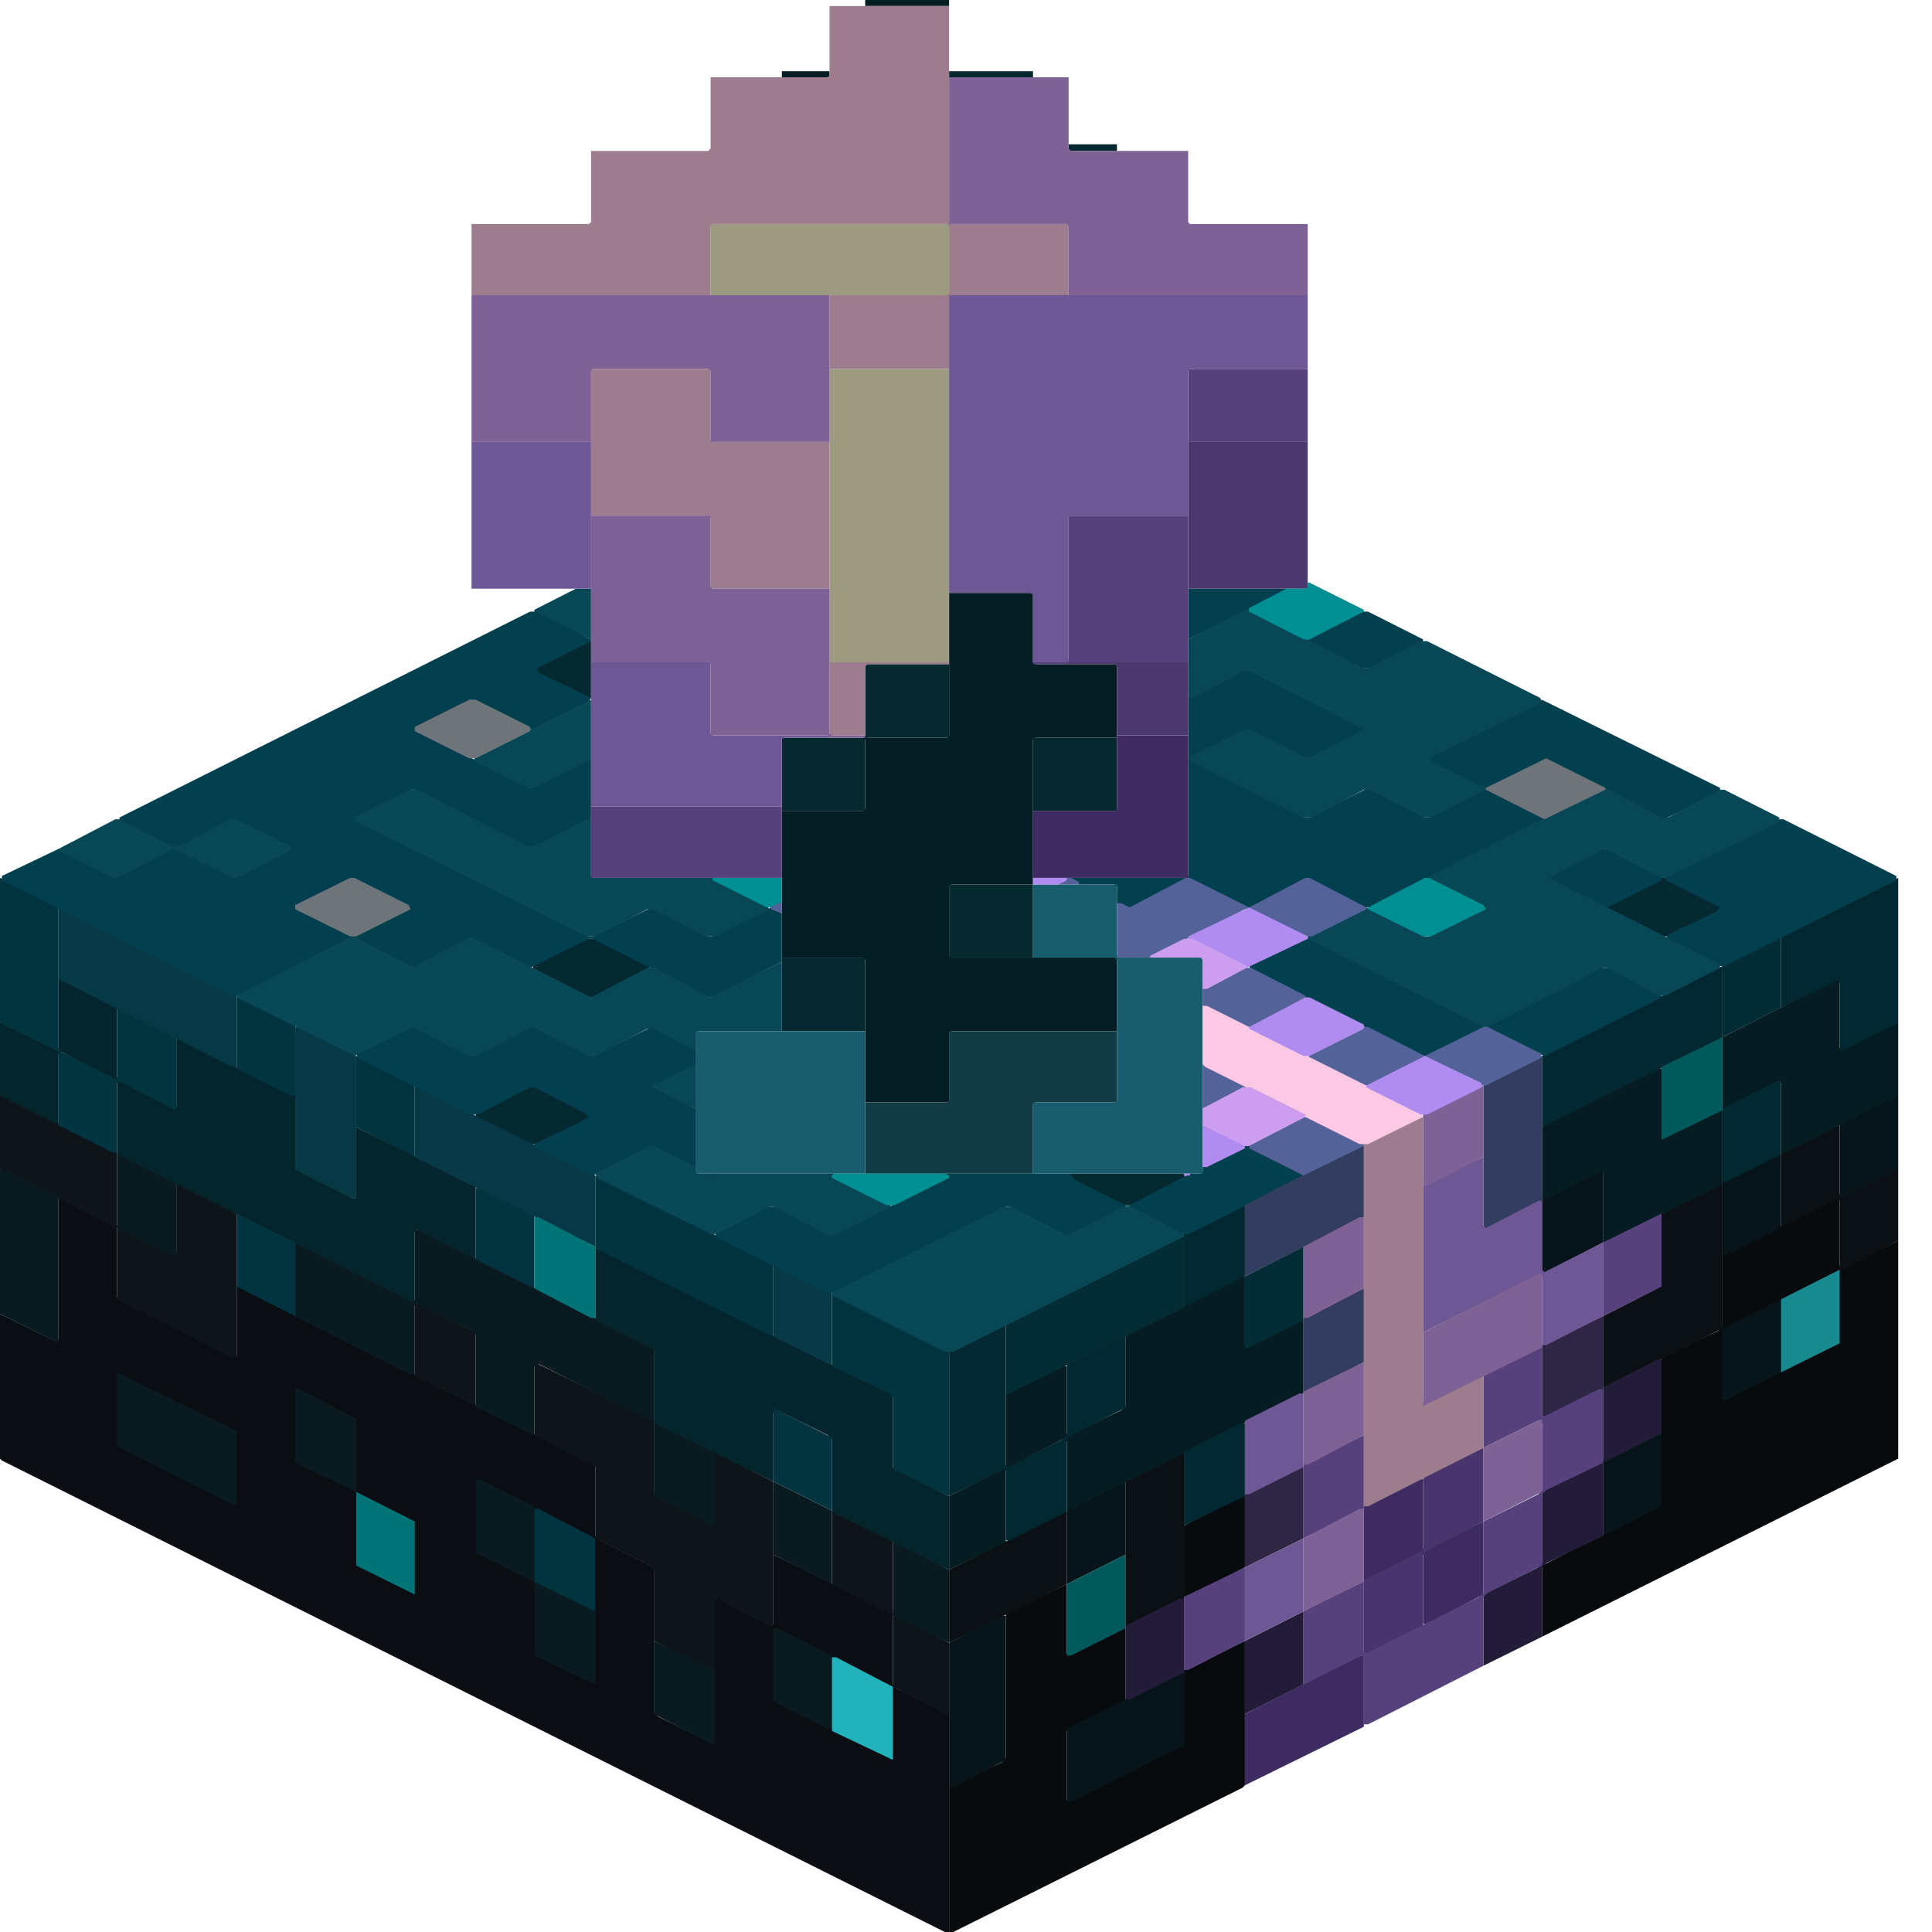 <svg height="32" width="32" viewBox="0 0 32 32"><defs /><path d="M 20.62,27.18 L 19.61,27.66 L 19.61,28.88 L 19.57,28.91 L 17.70,29.85 L 17.67,29.81 L 17.67,28.67 L 18.64,28.18 L 18.64,26.97 L 18.57,26.97 L 17.70,27.42 L 17.67,27.38 L 17.67,26.24 L 16.66,26.72 L 16.66,29.12 L 16.59,29.19 L 15.72,29.61 L 15.72,32.00 L 15.79,32.00 L 20.58,29.61 L 20.62,29.57 Z" fill="#080b0e" stroke="none" /><path d="M 20.62,24.78 L 20.55,24.78 L 19.61,25.27 L 19.61,26.45 L 19.68,26.45 L 20.62,25.96 Z" fill="#080b0e" stroke="none" /><path d="M 31.44,20.55 L 30.51,21.00 L 30.47,20.96 L 30.47,19.85 L 30.40,19.85 L 28.53,20.79 L 28.53,21.97 L 28.46,22.04 L 27.52,22.49 L 27.52,24.92 L 25.54,25.93 L 25.54,27.11 L 31.44,24.16 Z" fill="#080b0e" stroke="none" /><path d="M 0.97,19.85 L 0.97,22.18 L 0.90,22.21 L 0.00,21.76 L 0.00,24.16 L 0.03,24.19 L 15.65,32.00 L 15.72,32.00 L 15.72,28.39 L 14.85,27.97 L 14.79,27.90 L 14.79,26.72 L 12.81,25.75 L 12.81,26.90 L 12.77,26.93 L 11.90,26.48 L 11.84,26.48 L 11.84,28.84 L 11.80,28.88 L 10.90,28.43 L 10.83,28.36 L 10.83,25.96 L 9.93,25.51 L 9.86,25.44 L 9.86,24.26 L 3.96,21.31 L 3.92,21.31 L 3.92,22.46 L 3.89,22.49 L 2.01,21.55 L 1.94,21.48 L 1.94,20.30 L 1.04,19.85 Z" fill="#0a0e12" stroke="none" /><path d="M 17.67,25.02 L 15.72,26.00 L 15.72,27.21 L 17.67,26.24 Z" fill="#0a1014" stroke="none" /><path d="M 19.61,24.05 L 18.64,24.54 L 18.64,26.93 L 18.71,26.93 L 19.61,26.48 Z" fill="#0a1014" stroke="none" /><path d="M 28.53,19.61 L 28.46,19.61 L 27.52,20.10 L 27.52,21.28 L 27.45,21.34 L 26.55,21.80 L 26.55,22.98 L 26.62,22.98 L 28.53,22.00 Z" fill="#0a1014" stroke="none" /><path d="M 30.40,18.64 L 29.50,19.09 L 29.50,20.30 L 29.57,20.30 L 30.44,19.85 L 30.47,19.89 L 30.47,21.03 L 30.51,21.03 L 31.44,20.55 L 31.44,19.37 L 31.38,19.37 L 30.51,19.82 L 30.47,19.78 L 30.47,18.64 Z" fill="#0a1014" stroke="none" /><path d="M 19.61,27.70 L 19.54,27.70 L 17.67,28.63 L 17.67,29.85 L 17.74,29.85 L 19.61,28.91 Z" fill="#07141a" stroke="none" /><path d="M 16.66,26.76 L 16.59,26.76 L 15.72,27.21 L 15.72,29.61 L 15.79,29.61 L 16.66,29.15 Z" fill="#07141a" stroke="none" /><path d="M 18.64,24.54 L 17.67,25.02 L 17.67,26.24 L 18.64,25.75 Z" fill="#07141a" stroke="none" /><path d="M 27.52,23.74 L 27.45,23.74 L 26.55,24.19 L 26.55,25.41 L 26.62,25.41 L 27.52,24.95 Z" fill="#07141a" stroke="none" /><path d="M 29.50,21.52 L 28.53,22.00 L 28.53,23.22 L 29.50,22.73 Z" fill="#07141a" stroke="none" /><path d="M 26.55,19.37 L 25.54,19.85 L 25.54,21.07 L 25.61,21.07 L 26.55,20.58 Z" fill="#07141a" stroke="none" /><path d="M 29.50,19.12 L 29.43,19.12 L 28.53,19.57 L 28.53,20.79 L 28.60,20.79 L 29.50,20.34 Z" fill="#07141a" stroke="none" /><path d="M 31.44,18.15 L 31.38,18.15 L 30.47,18.60 L 30.47,19.82 L 30.54,19.82 L 31.44,19.37 Z" fill="#07141a" stroke="none" /><path d="M 13.78,25.02 L 13.78,26.24 L 14.79,26.76 L 14.79,27.94 L 15.65,28.39 L 15.72,28.39 L 15.72,27.21 L 14.79,26.72 L 14.79,25.51 Z" fill="#0e151a" stroke="none" /><path d="M 8.85,22.56 L 8.85,23.77 L 9.86,24.30 L 9.86,25.48 L 10.76,25.93 L 10.83,26.00 L 10.83,27.18 L 11.77,27.66 L 11.84,27.66 L 11.84,26.52 L 11.87,26.48 L 12.74,26.93 L 12.81,26.93 L 12.81,24.54 L 11.84,24.05 L 11.84,25.20 L 11.77,25.23 L 10.83,24.75 L 10.83,23.53 Z" fill="#0e151a" stroke="none" /><path d="M 6.87,21.59 L 6.87,22.80 L 7.88,23.29 L 7.88,22.07 L 6.94,21.59 Z" fill="#0e151a" stroke="none" /><path d="M 0.00,18.15 L 0.00,19.37 L 1.94,20.34 L 1.94,21.52 L 3.85,22.49 L 3.92,22.49 L 3.92,20.10 L 2.98,19.61 L 2.92,19.61 L 2.92,20.75 L 2.88,20.79 L 1.94,20.30 L 1.94,19.09 L 0.07,18.15 Z" fill="#0e151a" stroke="none" /><path d="M 10.83,27.18 L 10.83,28.39 L 11.77,28.88 L 11.84,28.88 L 11.84,27.66 Z" fill="#091a21" stroke="none" /><path d="M 12.81,26.97 L 12.81,28.18 L 13.71,28.63 L 13.78,28.63 L 13.78,27.42 L 12.88,26.97 Z" fill="#091a21" stroke="none" /><path d="M 14.79,25.54 L 14.79,26.76 L 15.72,27.21 L 15.72,26.00 L 14.85,25.54 Z" fill="#091a21" stroke="none" /><path d="M 12.81,24.54 L 12.81,25.75 L 13.78,26.24 L 13.78,25.02 Z" fill="#091a21" stroke="none" /><path d="M 7.88,24.50 L 7.88,25.72 L 8.85,26.20 L 8.85,27.42 L 9.86,27.90 L 9.86,26.69 L 8.85,26.17 L 8.85,24.95 L 7.95,24.50 Z" fill="#091a21" stroke="none" /><path d="M 4.89,23.01 L 4.89,24.23 L 5.90,24.71 L 5.90,23.50 L 4.96,23.01 Z" fill="#091a21" stroke="none" /><path d="M 1.94,22.73 L 1.94,23.95 L 3.85,24.92 L 3.92,24.92 L 3.92,23.70 Z" fill="#091a21" stroke="none" /><path d="M 4.89,20.58 L 4.89,21.80 L 4.93,21.83 L 6.80,22.77 L 6.87,22.77 L 6.87,21.62 L 6.91,21.59 L 7.81,22.04 L 7.88,22.11 L 7.88,23.29 L 7.91,23.32 L 8.85,23.77 L 8.85,22.63 L 8.92,22.59 L 10.79,23.53 L 10.83,23.57 L 10.83,24.78 L 11.84,25.27 L 11.84,24.05 L 10.83,23.53 L 10.83,22.32 L 6.94,20.37 L 6.87,20.37 L 6.87,21.52 L 6.84,21.55 Z" fill="#091a21" stroke="none" /><path d="M 0.00,19.37 L 0.00,21.76 L 0.97,22.25 L 0.97,19.82 L 0.07,19.37 Z" fill="#091a21" stroke="none" /><path d="M 1.94,19.12 L 1.94,20.34 L 2.85,20.79 L 2.92,20.79 L 2.92,19.57 L 2.01,19.12 Z" fill="#091a21" stroke="none" /><path d="M 21.59,21.87 L 21.52,21.87 L 20.65,22.32 L 20.62,22.28 L 20.62,21.14 L 20.58,21.14 L 18.64,22.11 L 18.64,23.29 L 18.57,23.36 L 17.70,23.77 L 17.67,23.74 L 17.67,22.63 L 17.60,22.63 L 16.69,23.08 L 16.66,23.11 L 16.66,24.30 L 15.72,24.78 L 15.72,26.00 L 16.66,25.54 L 16.66,24.33 L 17.60,23.84 L 17.67,23.88 L 17.67,25.02 L 17.70,25.02 L 21.59,23.08 Z" fill="#041c22" stroke="none" /><path d="M 31.44,16.94 L 31.38,16.94 L 30.51,17.39 L 30.47,17.35 L 30.47,16.21 L 30.44,16.21 L 28.53,17.18 L 28.53,18.36 L 28.49,18.39 L 27.56,18.85 L 27.52,18.81 L 27.52,17.70 L 27.45,17.70 L 25.58,18.64 L 25.54,18.67 L 25.54,19.85 L 25.61,19.85 L 26.52,19.40 L 26.55,19.44 L 26.55,20.58 L 26.59,20.58 L 28.53,19.61 L 28.53,18.39 L 28.56,18.36 L 29.47,17.91 L 29.50,17.94 L 29.50,19.09 L 29.57,19.09 L 31.44,18.15 Z" fill="#041c22" stroke="none" /><path d="M 17.11,9.82 L 15.72,9.82 L 15.72,12.18 L 15.69,12.22 L 14.33,12.22 L 14.33,13.40 L 14.30,13.43 L 12.95,13.43 L 12.95,15.86 L 14.30,15.86 L 14.33,15.90 L 14.33,18.26 L 15.72,18.26 L 15.72,17.11 L 15.76,17.08 L 18.50,17.08 L 18.50,15.86 L 15.76,15.86 L 15.72,15.83 L 15.72,14.68 L 15.76,14.65 L 17.11,14.65 L 17.11,12.25 L 17.15,12.22 L 18.50,12.22 L 18.50,11.00 L 17.15,11.00 L 17.11,10.97 Z" fill="#051e24" stroke="none" /><path d="M 12.95,1.18 L 12.95,1.28 L 13.74,1.28 L 13.74,1.18 Z" fill="#051e24" stroke="none" /><path d="M 14.33,0.00 L 14.33,0.10 L 15.72,0.10 L 15.72,0.00 Z" fill="#051e24" stroke="none" /><path d="M 9.86,20.65 L 9.86,21.87 L 10.83,22.35 L 10.83,23.57 L 12.81,24.54 L 12.81,23.39 L 12.88,23.36 L 13.71,23.77 L 13.78,23.84 L 13.78,25.02 L 13.81,25.06 L 15.72,26.00 L 15.72,24.78 L 14.79,24.30 L 14.79,23.11 L 14.75,23.08 Z" fill="#05252c" stroke="none" /><path d="M 0.00,16.94 L 0.00,18.15 L 0.90,18.60 L 0.97,18.60 L 0.97,17.46 L 1.01,17.42 L 1.94,17.91 L 1.94,19.12 L 6.80,21.55 L 6.87,21.55 L 6.87,20.41 L 6.91,20.37 L 7.88,20.86 L 7.88,19.64 L 5.90,18.67 L 5.90,19.82 L 5.87,19.85 L 4.96,19.40 L 4.89,19.33 L 4.89,18.15 L 2.92,17.18 L 2.92,18.33 L 2.88,18.36 L 1.94,17.87 L 1.94,16.69 L 1.01,16.21 L 0.97,16.21 L 0.97,17.35 L 0.94,17.39 L 0.07,16.94 Z" fill="#05252c" stroke="none" /><path d="M 12.95,15.86 L 12.95,17.08 L 14.33,17.08 L 14.33,15.86 Z" fill="#06282f" stroke="none" /><path d="M 15.72,14.65 L 15.72,15.86 L 17.11,15.86 L 17.11,14.65 Z" fill="#06282f" stroke="none" /><path d="M 17.11,12.22 L 17.11,13.43 L 18.50,13.43 L 18.50,12.22 Z" fill="#06282f" stroke="none" /><path d="M 15.72,11.00 L 14.33,11.00 L 14.33,12.18 L 14.30,12.22 L 12.95,12.22 L 12.95,13.43 L 14.33,13.43 L 14.33,12.25 L 14.37,12.22 L 15.72,12.22 Z" fill="#06282f" stroke="none" /><path d="M 17.70,2.39 L 17.70,2.50 L 18.50,2.50 L 18.50,2.39 Z" fill="#06282f" stroke="none" /><path d="M 15.72,1.18 L 15.72,1.28 L 17.11,1.28 L 17.11,1.18 Z" fill="#06282f" stroke="none" /><path d="M 20.62,23.57 L 20.55,23.57 L 19.61,24.05 L 19.61,25.27 L 20.62,24.78 Z" fill="#022831" stroke="none" /><path d="M 18.64,22.14 L 18.57,22.14 L 17.67,22.59 L 17.67,23.77 L 17.60,23.84 L 16.69,24.30 L 16.66,24.26 L 16.66,21.93 L 15.72,22.39 L 15.72,24.78 L 16.62,24.33 L 16.66,24.36 L 16.66,25.51 L 16.73,25.51 L 17.63,25.06 L 17.67,25.02 L 17.67,23.84 L 17.74,23.77 L 18.64,23.32 Z" fill="#022831" stroke="none" /><path d="M 20.62,19.96 L 19.61,20.44 L 19.61,21.62 L 19.68,21.62 L 20.62,21.14 Z" fill="#022831" stroke="none" /><path d="M 29.50,17.91 L 29.43,17.91 L 28.53,18.36 L 28.53,19.57 L 28.60,19.57 L 29.50,19.12 Z" fill="#022831" stroke="none" /><path d="M 28.53,16.00 L 25.58,17.46 L 25.54,17.49 L 25.54,18.67 L 28.49,17.21 L 28.53,17.18 Z" fill="#022831" stroke="none" /><path d="M 31.44,14.54 L 29.50,15.51 L 29.50,16.69 L 30.44,16.24 L 30.47,16.28 L 30.47,17.39 L 30.54,17.39 L 31.44,16.94 Z" fill="#022831" stroke="none" /><path d="M 17.70,19.47 L 17.70,19.51 L 18.60,19.96 L 18.74,19.96 L 19.64,19.51 L 19.61,19.44 L 17.74,19.44 Z" fill="#052931" stroke="none" /><path d="M 7.88,18.46 L 7.88,18.50 L 8.78,18.95 L 8.92,18.95 L 9.79,18.50 L 9.79,18.46 L 8.89,18.01 L 8.75,18.01 Z" fill="#052931" stroke="none" /><path d="M 8.82,16.00 L 8.85,16.07 L 9.75,16.52 L 9.82,16.52 L 10.76,16.03 L 10.76,16.00 L 9.86,15.55 L 9.72,15.55 Z" fill="#052931" stroke="none" /><path d="M 26.62,14.99 L 26.62,15.06 L 27.52,15.51 L 27.63,15.51 L 28.53,15.06 L 28.49,14.99 L 27.59,14.54 L 27.52,14.54 Z" fill="#052931" stroke="none" /><path d="M 9.79,10.62 L 9.72,10.62 L 8.82,11.07 L 8.82,11.11 L 9.72,11.56 L 9.79,11.56 Z" fill="#052931" stroke="none" /><path d="M 21.59,20.65 L 20.62,21.14 L 20.62,22.32 L 20.69,22.32 L 21.59,21.87 Z" fill="#042c35" stroke="none" /><path d="M 19.61,20.48 L 19.54,20.48 L 16.69,21.90 L 16.66,21.93 L 16.66,23.11 L 19.61,21.66 Z" fill="#042c35" stroke="none" /><path d="M 29.50,15.51 L 28.53,16.00 L 28.53,17.18 L 29.50,16.69 Z" fill="#042c35" stroke="none" /><path d="M 21.59,26.69 L 20.62,27.18 L 20.62,28.39 L 21.59,27.90 Z" fill="#231c38" stroke="none" /><path d="M 19.61,26.48 L 19.54,26.48 L 18.64,26.93 L 18.64,28.15 L 18.71,28.15 L 19.61,27.70 Z" fill="#231c38" stroke="none" /><path d="M 27.52,22.52 L 27.45,22.52 L 26.55,22.98 L 26.55,24.19 L 25.54,24.71 L 25.54,25.89 L 25.48,25.96 L 24.57,26.41 L 24.57,27.59 L 25.54,27.11 L 25.54,25.96 L 25.61,25.89 L 26.55,25.44 L 26.55,24.23 L 27.52,23.74 Z" fill="#231c38" stroke="none" /><path d="M 8.85,24.99 L 8.85,26.20 L 9.86,26.69 L 9.86,25.48 L 8.92,24.99 Z" fill="#023440" stroke="none" /><path d="M 12.81,23.32 L 12.81,24.54 L 13.78,25.02 L 13.78,23.81 Z" fill="#023440" stroke="none" /><path d="M 13.78,21.45 L 13.78,22.63 L 14.72,23.08 L 14.79,23.15 L 14.79,24.33 L 15.72,24.78 L 15.72,22.39 L 13.85,21.45 Z" fill="#023440" stroke="none" /><path d="M 3.92,20.10 L 3.92,21.31 L 4.89,21.80 L 4.89,20.58 Z" fill="#023440" stroke="none" /><path d="M 7.88,19.68 L 7.88,20.86 L 8.85,21.34 L 8.85,20.13 L 7.95,19.68 Z" fill="#023440" stroke="none" /><path d="M 9.86,19.47 L 9.86,20.65 L 9.89,20.69 L 12.74,22.11 L 12.81,22.11 L 12.81,20.93 Z" fill="#023440" stroke="none" /><path d="M 5.90,17.49 L 5.90,18.67 L 6.87,19.16 L 6.87,17.98 Z" fill="#023440" stroke="none" /><path d="M 3.92,16.52 L 3.92,17.70 L 4.82,18.15 L 4.89,18.15 L 4.89,16.97 L 3.99,16.52 Z" fill="#023440" stroke="none" /><path d="M 0.00,14.54 L 0.00,16.94 L 0.97,17.42 L 0.97,18.64 L 1.87,19.09 L 1.94,19.09 L 1.94,17.94 L 1.98,17.91 L 2.85,18.36 L 2.92,18.36 L 2.92,17.18 L 1.94,16.69 L 1.94,17.84 L 1.91,17.87 L 1.01,17.42 L 0.97,17.39 L 0.97,15.03 Z" fill="#023440" stroke="none" /><path d="M 21.59,24.30 L 21.52,24.30 L 20.62,24.75 L 20.62,25.96 L 21.59,25.48 Z" fill="#2f2545" stroke="none" /><path d="M 26.55,21.80 L 25.54,22.28 L 25.54,23.50 L 26.55,23.01 Z" fill="#2f2545" stroke="none" /><path d="M 12.81,20.96 L 12.81,22.14 L 13.71,22.59 L 13.78,22.59 L 13.78,21.41 L 12.88,20.96 Z" fill="#063945" stroke="none" /><path d="M 6.87,17.98 L 6.87,19.16 L 6.91,19.19 L 9.86,20.65 L 9.86,19.47 L 9.82,19.44 Z" fill="#063945" stroke="none" /><path d="M 4.89,17.01 L 4.89,19.37 L 5.83,19.85 L 5.90,19.85 L 5.90,17.49 L 4.96,17.01 Z" fill="#063945" stroke="none" /><path d="M 0.97,15.03 L 0.97,16.21 L 1.01,16.24 L 3.85,17.67 L 3.92,17.67 L 3.92,16.49 Z" fill="#063945" stroke="none" /><path d="M 14.33,19.44 L 17.11,19.44 L 17.11,18.29 L 17.15,18.26 L 18.50,18.26 L 18.50,17.08 L 15.72,17.08 L 15.72,18.22 L 15.69,18.26 L 14.33,18.26 Z" fill="#113b45" stroke="none" /><path d="M 13.71,19.44 L 13.71,19.47 L 13.81,19.47 L 13.81,19.44 Z" fill="#03404f" stroke="none" /><path d="M 11.73,19.44 L 11.73,19.47 L 11.84,19.47 L 11.84,19.44 Z" fill="#03404f" stroke="none" /><path d="M 21.59,19.44 L 20.69,18.98 L 20.62,18.98 L 19.92,19.33 L 19.92,19.40 L 19.89,19.44 L 19.71,19.44 L 18.71,19.96 L 18.64,19.96 L 17.80,19.54 L 17.74,19.47 L 17.74,19.44 L 15.65,19.44 L 15.65,19.51 L 15.62,19.54 L 13.81,20.44 L 13.71,20.44 L 12.84,19.99 L 12.70,19.99 L 11.87,20.41 L 11.84,20.48 L 13.71,21.41 L 13.85,21.41 L 16.66,19.99 L 16.73,19.99 L 17.67,20.48 L 18.64,19.99 L 18.71,19.99 L 19.57,20.44 L 19.68,20.44 L 21.55,19.51 Z" fill="#03404f" stroke="none" /><path d="M 5.90,17.46 L 5.93,17.53 L 7.81,18.46 L 7.91,18.46 L 8.78,18.01 L 8.85,18.01 L 9.68,18.43 L 9.75,18.50 L 9.72,18.53 L 8.85,18.95 L 8.85,18.98 L 9.82,19.47 L 10.79,18.98 L 11.45,19.33 L 11.52,19.33 L 11.52,18.36 L 10.86,18.01 L 10.90,17.94 L 11.49,17.67 L 11.52,17.63 L 11.52,17.39 L 10.79,17.01 L 9.82,17.49 L 8.85,17.01 L 8.78,17.01 L 7.84,17.49 L 6.87,17.01 L 6.80,17.01 Z" fill="#03404f" stroke="none" /><path d="M 27.52,16.49 L 26.66,16.03 L 26.52,16.03 L 24.64,16.97 L 24.64,17.04 L 25.58,17.49 L 27.52,16.52 Z" fill="#03404f" stroke="none" /><path d="M 20.69,16.00 L 20.72,16.07 L 23.57,17.49 L 23.67,17.49 L 24.57,17.04 L 24.57,16.97 L 21.73,15.55 L 21.59,15.55 Z" fill="#03404f" stroke="none" /><path d="M 25.65,14.51 L 25.65,14.58 L 26.55,15.03 L 26.62,15.03 L 27.52,14.58 L 27.52,14.51 L 26.62,14.06 L 26.55,14.06 Z" fill="#03404f" stroke="none" /><path d="M 31.41,14.51 L 29.54,13.57 L 29.47,13.57 L 27.59,14.51 L 27.59,14.58 L 28.49,15.03 L 28.43,15.10 L 27.63,15.48 L 27.59,15.55 L 28.49,16.00 L 28.56,16.00 L 31.41,14.58 Z" fill="#03404f" stroke="none" /><path d="M 17.74,14.58 L 17.87,14.65 L 18.46,14.65 L 18.50,14.68 L 18.50,14.96 L 18.64,15.03 L 18.74,15.03 L 19.68,14.54 L 20.62,15.03 L 20.72,15.03 L 21.66,14.54 L 22.59,15.03 L 22.70,15.03 L 25.54,13.61 L 25.58,13.54 L 24.68,13.08 L 24.71,13.02 L 25.54,12.60 L 25.65,12.60 L 27.56,13.57 L 28.49,13.12 L 28.49,13.05 L 25.54,11.59 L 23.64,12.56 L 23.64,12.60 L 24.54,13.05 L 24.50,13.12 L 23.67,13.54 L 23.60,13.54 L 22.66,13.05 L 21.69,13.54 L 21.62,13.54 L 19.71,12.56 L 20.65,12.08 L 21.62,12.56 L 21.69,12.56 L 22.59,12.11 L 22.59,12.04 L 20.72,11.11 L 20.58,11.11 L 19.68,11.56 L 19.68,14.51 L 19.64,14.54 L 17.74,14.54 Z" fill="#03404f" stroke="none" /><path d="M 21.66,10.59 L 21.66,10.62 L 22.56,11.07 L 22.70,11.07 L 23.57,10.62 L 23.57,10.59 L 22.66,10.13 L 22.52,10.13 Z" fill="#03404f" stroke="none" /><path d="M 12.95,15.93 L 12.95,15.13 L 12.77,15.03 L 11.80,15.51 L 11.73,15.51 L 10.79,15.03 L 9.82,15.51 L 9.75,15.51 L 5.90,13.57 L 5.97,13.50 L 6.80,13.08 L 6.87,13.08 L 8.78,14.06 L 9.79,13.57 L 9.79,12.56 L 8.78,13.05 L 6.87,12.08 L 7.81,11.59 L 8.78,12.08 L 8.85,12.08 L 9.75,11.63 L 9.79,11.56 L 8.92,11.14 L 8.89,11.07 L 9.79,10.62 L 9.79,10.59 L 8.92,10.13 L 8.78,10.13 L 1.98,13.54 L 1.98,13.61 L 2.78,13.99 L 2.85,14.06 L 1.91,14.54 L 0.97,14.06 L 0.03,14.51 L 0.03,14.58 L 3.85,16.49 L 3.96,16.49 L 5.80,15.55 L 5.90,15.55 L 6.77,16.00 L 6.91,16.00 L 7.77,15.55 L 7.84,15.55 L 8.78,16.03 L 9.75,15.55 L 9.82,15.55 L 11.73,16.52 L 11.80,16.52 Z" fill="#03404f" stroke="none" /><path d="M 19.68,10.59 L 21.31,9.79 L 21.31,9.75 L 19.68,9.75 Z" fill="#03404f" stroke="none" /><path d="M 19.61,20.44 L 18.74,19.99 L 18.60,19.99 L 17.74,20.44 L 17.63,20.44 L 16.76,19.99 L 16.62,19.99 L 13.78,21.41 L 13.78,21.45 L 15.65,22.39 L 15.79,22.39 L 19.61,20.48 Z" fill="#074756" stroke="none" /><path d="M 9.86,19.44 L 9.89,19.51 L 11.77,20.44 L 11.87,20.44 L 12.74,19.99 L 12.81,19.99 L 13.78,20.48 L 14.75,19.99 L 14.75,19.96 L 13.71,19.44 L 11.84,19.44 L 11.77,19.47 L 11.73,19.44 L 11.56,19.44 L 11.52,19.40 L 11.52,19.33 L 10.83,18.98 L 10.76,18.98 Z" fill="#074756" stroke="none" /><path d="M 11.52,17.63 L 10.79,17.98 L 10.79,18.01 L 11.52,18.36 Z" fill="#074756" stroke="none" /><path d="M 3.92,16.49 L 3.92,16.52 L 5.87,17.49 L 6.84,17.01 L 7.77,17.49 L 7.88,17.49 L 8.82,17.01 L 9.75,17.49 L 9.86,17.49 L 10.72,17.04 L 10.83,17.04 L 11.49,17.39 L 11.52,17.39 L 11.52,17.11 L 11.56,17.08 L 12.95,17.08 L 12.95,15.93 L 11.77,16.52 L 10.83,16.03 L 10.72,16.03 L 9.79,16.52 L 7.88,15.55 L 7.74,15.55 L 6.87,16.00 L 6.80,16.00 L 5.83,15.51 Z" fill="#074756" stroke="none" /><path d="M 0.97,14.06 L 0.97,14.09 L 1.87,14.54 L 1.94,14.54 L 2.88,14.06 L 3.85,14.54 L 3.92,14.54 L 4.82,14.09 L 4.82,14.02 L 3.92,13.57 L 3.82,13.57 L 2.95,14.02 L 2.85,14.02 L 1.98,13.57 L 1.91,13.57 Z" fill="#074756" stroke="none" /><path d="M 29.47,13.54 L 28.56,13.08 L 28.49,13.08 L 27.63,13.54 L 27.52,13.54 L 26.66,13.08 L 26.52,13.08 L 23.67,14.51 L 23.67,14.58 L 24.54,14.99 L 24.57,15.03 L 24.50,15.10 L 23.67,15.51 L 23.60,15.51 L 22.63,15.03 L 21.66,15.51 L 21.66,15.55 L 24.57,17.01 L 24.64,17.01 L 26.55,16.03 L 26.62,16.03 L 27.49,16.49 L 27.59,16.49 L 28.49,16.03 L 28.49,15.97 L 25.65,14.54 L 26.59,14.06 L 27.52,14.54 L 27.59,14.54 L 29.47,13.61 Z" fill="#074756" stroke="none" /><path d="M 5.87,13.54 L 5.90,13.61 L 9.72,15.51 L 9.86,15.51 L 10.72,15.06 L 10.83,15.06 L 11.70,15.51 L 11.84,15.51 L 12.74,15.06 L 12.70,14.99 L 11.80,14.54 L 9.82,14.54 L 9.79,14.51 L 9.79,13.57 L 9.72,13.57 L 8.85,14.02 L 8.75,14.02 L 6.91,13.08 L 6.77,13.08 Z" fill="#074756" stroke="none" /><path d="M 9.79,11.59 L 7.88,12.53 L 7.84,12.60 L 8.75,13.05 L 8.85,13.05 L 9.75,12.60 L 9.79,12.56 Z" fill="#074756" stroke="none" /><path d="M 19.68,10.59 L 19.68,11.56 L 19.75,11.56 L 20.62,11.11 L 20.69,11.11 L 22.59,12.08 L 21.66,12.56 L 20.72,12.08 L 20.62,12.08 L 19.71,12.53 L 19.71,12.60 L 21.59,13.54 L 21.73,13.54 L 22.59,13.08 L 22.70,13.08 L 23.57,13.54 L 23.70,13.54 L 24.61,13.08 L 24.61,13.05 L 23.74,12.63 L 23.67,12.56 L 25.54,11.63 L 25.51,11.56 L 23.64,10.62 L 23.53,10.62 L 22.66,11.07 L 22.59,11.07 L 20.69,10.10 L 20.62,10.10 Z" fill="#074756" stroke="none" /><path d="M 8.85,10.10 L 8.85,10.13 L 9.79,10.59 L 9.79,9.75 L 9.54,9.75 Z" fill="#074756" stroke="none" /><path d="M 18.64,25.75 L 17.67,26.24 L 17.67,27.42 L 17.74,27.42 L 18.64,26.97 Z" fill="#00595b" stroke="none" /><path d="M 28.53,17.18 L 27.52,17.67 L 27.52,18.88 L 28.53,18.39 Z" fill="#00595b" stroke="none" /><path d="M 22.59,21.34 L 21.59,21.83 L 21.59,23.05 L 21.66,23.05 L 22.59,22.56 Z" fill="#333d5f" stroke="none" /><path d="M 22.59,18.98 L 22.52,18.98 L 20.62,19.96 L 20.62,21.14 L 22.59,20.16 Z" fill="#333d5f" stroke="none" /><path d="M 25.54,17.49 L 24.57,17.98 L 24.57,20.34 L 24.64,20.34 L 25.54,19.89 Z" fill="#333d5f" stroke="none" /><path d="M 22.59,27.42 L 22.52,27.42 L 20.62,28.39 L 20.62,29.57 L 22.59,28.60 Z" fill="#3d2b61" stroke="none" /><path d="M 23.50,24.50 L 22.59,24.95 L 22.59,26.17 L 22.66,26.17 L 23.53,25.72 L 23.57,25.75 L 23.57,26.90 L 23.64,26.90 L 24.57,26.41 L 24.57,25.20 L 23.60,25.68 L 23.57,25.65 L 23.57,24.50 Z" fill="#3d2b61" stroke="none" /><path d="M 19.68,12.18 L 18.50,12.18 L 18.50,13.40 L 18.46,13.43 L 17.11,13.43 L 17.11,14.54 L 19.68,14.54 Z" fill="#3d2b61" stroke="none" /><path d="M 24.57,23.98 L 23.57,24.47 L 23.57,25.68 L 22.59,26.17 L 22.59,27.38 L 22.66,27.38 L 23.57,26.93 L 23.57,25.72 L 24.57,25.20 Z" fill="#48356d" stroke="none" /><path d="M 11.52,17.08 L 11.52,19.44 L 14.33,19.44 L 14.33,17.08 Z" fill="#175d6d" stroke="none" /><path d="M 17.11,14.65 L 17.11,15.86 L 18.46,15.86 L 18.50,15.90 L 18.50,18.22 L 18.46,18.26 L 17.11,18.26 L 17.11,19.44 L 19.92,19.44 L 19.92,15.86 L 18.53,15.86 L 18.50,15.83 L 18.50,14.65 Z" fill="#175d6d" stroke="none" /><path d="M 17.70,10.97 L 17.70,11.00 L 18.46,11.00 L 18.50,11.04 L 18.50,12.18 L 19.68,12.18 L 19.68,10.97 Z" fill="#4b386f" stroke="none" /><path d="M 19.68,7.32 L 19.68,9.75 L 21.66,9.75 L 21.66,7.32 Z" fill="#4b386f" stroke="none" /><path d="M 5.90,24.71 L 5.90,25.93 L 6.87,26.41 L 6.87,25.20 Z" fill="#007477" stroke="none" /><path d="M 8.85,20.16 L 8.85,21.34 L 9.79,21.83 L 9.86,21.83 L 9.86,20.65 L 8.92,20.16 Z" fill="#007477" stroke="none" /><path d="M 4.89,14.99 L 4.89,15.06 L 5.80,15.51 L 5.90,15.51 L 6.80,15.06 L 6.77,14.99 L 5.87,14.54 L 5.80,14.54 Z" fill="#6d747a" stroke="none" /><path d="M 24.61,13.05 L 24.61,13.08 L 25.58,13.57 L 26.59,13.08 L 26.59,13.05 L 25.61,12.56 Z" fill="#6d747a" stroke="none" /><path d="M 6.87,12.04 L 6.87,12.11 L 7.77,12.56 L 7.88,12.56 L 8.78,12.11 L 8.78,12.04 L 7.88,11.59 L 7.77,11.59 Z" fill="#6d747a" stroke="none" /><path d="M 20.62,25.96 L 19.61,26.45 L 19.61,27.66 L 19.68,27.66 L 20.62,27.18 Z" fill="#56417d" stroke="none" /><path d="M 22.59,23.77 L 21.59,24.26 L 21.59,25.48 L 22.59,24.99 Z" fill="#56417d" stroke="none" /><path d="M 25.54,22.32 L 25.48,22.32 L 24.57,22.77 L 24.57,23.98 L 25.48,23.53 L 25.54,23.57 L 25.54,24.68 L 25.48,24.75 L 24.57,25.20 L 24.57,26.38 L 24.50,26.45 L 22.63,27.38 L 22.59,27.35 L 22.59,26.20 L 22.52,26.20 L 21.59,26.69 L 21.59,27.90 L 22.56,27.42 L 22.59,27.45 L 22.59,28.56 L 22.66,28.56 L 24.57,27.59 L 24.57,26.45 L 24.64,26.38 L 25.54,25.93 L 25.54,24.75 L 25.61,24.68 L 26.55,24.23 L 26.55,23.01 L 26.48,23.01 L 25.58,23.46 L 25.54,23.43 Z" fill="#56417d" stroke="none" /><path d="M 27.52,20.10 L 26.55,20.58 L 26.55,21.80 L 27.52,21.31 Z" fill="#56417d" stroke="none" /><path d="M 9.79,13.36 L 9.79,14.54 L 12.95,14.54 L 12.95,13.36 Z" fill="#56417d" stroke="none" /><path d="M 17.70,8.54 L 17.70,10.93 L 17.67,10.97 L 17.11,10.97 L 17.11,11.00 L 17.70,11.00 L 17.74,10.97 L 19.68,10.97 L 19.68,8.54 Z" fill="#56417d" stroke="none" /><path d="M 19.68,6.11 L 19.68,7.32 L 21.66,7.32 L 21.66,6.11 Z" fill="#56417d" stroke="none" /><path d="M 13.74,6.11 L 13.74,10.97 L 15.72,10.97 L 15.72,6.11 Z" fill="#9c9b82" stroke="none" /><path d="M 11.77,3.71 L 11.77,4.89 L 15.72,4.89 L 15.72,3.71 Z" fill="#9c9b82" stroke="none" /><path d="M 23.57,18.50 L 23.50,18.50 L 22.59,18.95 L 22.59,24.95 L 22.66,24.95 L 24.57,23.98 L 24.57,22.80 L 24.50,22.80 L 23.64,23.25 L 23.57,23.22 Z" fill="#9c7c8d" stroke="none" /><path d="M 13.74,12.18 L 14.33,12.18 L 14.33,11.04 L 14.37,11.00 L 15.72,11.00 L 15.72,10.97 L 13.74,10.97 Z" fill="#9c7c8d" stroke="none" /><path d="M 9.79,6.11 L 9.79,8.54 L 11.73,8.54 L 11.77,8.57 L 11.77,9.75 L 13.74,9.75 L 13.74,7.32 L 11.80,7.32 L 11.77,7.29 L 11.77,6.11 Z" fill="#9c7c8d" stroke="none" /><path d="M 17.70,3.71 L 15.76,3.71 L 15.72,3.68 L 15.72,0.10 L 13.74,0.10 L 13.74,1.25 L 13.71,1.28 L 11.77,1.28 L 11.77,2.46 L 11.73,2.50 L 9.79,2.50 L 9.79,3.68 L 9.75,3.71 L 7.81,3.71 L 7.81,4.89 L 11.77,4.89 L 11.77,3.75 L 11.80,3.71 L 15.69,3.71 L 15.72,3.75 L 15.72,4.86 L 15.69,4.89 L 13.74,4.89 L 13.74,6.11 L 15.72,6.11 L 15.72,4.93 L 15.76,4.89 L 17.70,4.89 Z" fill="#9c7c8d" stroke="none" /><path d="M 30.47,21.03 L 29.50,21.52 L 29.50,22.73 L 30.47,22.25 Z" fill="#198990" stroke="none" /><path d="M 13.78,19.47 L 13.78,19.51 L 14.68,19.96 L 14.82,19.96 L 15.72,19.51 L 15.72,19.47 L 15.65,19.44 L 13.81,19.44 Z" fill="#009093" stroke="none" /><path d="M 22.66,15.03 L 22.66,15.06 L 23.57,15.51 L 23.70,15.51 L 24.61,15.06 L 24.57,14.99 L 23.67,14.54 L 23.60,14.54 Z" fill="#009093" stroke="none" /><path d="M 11.80,14.54 L 11.80,14.58 L 12.70,15.03 L 12.81,15.03 L 12.95,14.96 L 12.95,14.54 Z" fill="#009093" stroke="none" /><path d="M 22.59,10.10 L 21.69,9.65 L 21.66,9.65 L 21.66,9.72 L 21.62,9.75 L 21.31,9.75 L 20.69,10.07 L 20.69,10.13 L 21.59,10.59 L 21.69,10.59 L 22.59,10.13 Z" fill="#009093" stroke="none" /><path d="M 21.59,25.48 L 20.62,25.96 L 20.62,27.18 L 21.59,26.69 Z" fill="#6e5795" stroke="none" /><path d="M 21.59,23.08 L 21.52,23.08 L 20.62,23.53 L 20.62,24.75 L 20.69,24.75 L 21.59,24.30 Z" fill="#6e5795" stroke="none" /><path d="M 23.57,19.64 L 23.57,22.07 L 25.51,21.10 L 25.54,21.14 L 25.54,22.28 L 25.61,22.28 L 26.55,21.80 L 26.55,20.58 L 25.58,21.07 L 25.54,21.03 L 25.54,19.89 L 25.48,19.89 L 24.61,20.34 L 24.57,20.30 L 24.57,19.16 Z" fill="#6e5795" stroke="none" /><path d="M 9.79,10.97 L 9.79,13.36 L 12.95,13.36 L 12.95,12.25 L 12.98,12.22 L 13.74,12.22 L 13.74,12.18 L 11.80,12.18 L 11.77,12.15 L 11.77,10.97 Z" fill="#6e5795" stroke="none" /><path d="M 7.81,7.32 L 7.81,9.75 L 9.79,9.75 L 9.79,7.32 Z" fill="#6e5795" stroke="none" /><path d="M 21.66,4.89 L 15.72,4.89 L 15.72,9.82 L 17.08,9.82 L 17.11,9.86 L 17.11,10.97 L 17.70,10.97 L 17.70,8.57 L 17.74,8.54 L 19.68,8.54 L 19.68,6.14 L 19.71,6.11 L 21.66,6.11 Z" fill="#6e5795" stroke="none" /><path d="M 22.59,24.99 L 22.52,24.99 L 21.59,25.48 L 21.59,26.69 L 22.59,26.20 Z" fill="#7f6295" stroke="none" /><path d="M 25.54,23.50 L 24.57,23.98 L 24.57,25.20 L 25.54,24.71 Z" fill="#7f6295" stroke="none" /><path d="M 22.59,22.56 L 21.59,23.05 L 21.59,24.26 L 21.66,24.26 L 22.59,23.77 Z" fill="#7f6295" stroke="none" /><path d="M 25.54,21.10 L 25.48,21.10 L 23.57,22.07 L 23.57,23.29 L 25.54,22.32 Z" fill="#7f6295" stroke="none" /><path d="M 22.59,20.16 L 22.52,20.16 L 21.59,20.65 L 21.59,21.83 L 21.66,21.83 L 22.59,21.34 Z" fill="#7f6295" stroke="none" /><path d="M 24.57,17.98 L 23.57,18.46 L 23.57,19.64 L 23.64,19.64 L 24.57,19.16 Z" fill="#7f6295" stroke="none" /><path d="M 9.79,8.54 L 9.79,10.97 L 11.73,10.97 L 11.77,11.00 L 11.77,12.18 L 13.71,12.18 L 13.74,12.22 L 14.33,12.22 L 14.33,12.18 L 13.78,12.18 L 13.74,12.15 L 13.74,9.75 L 11.80,9.75 L 11.77,9.72 L 11.77,8.54 Z" fill="#7f6295" stroke="none" /><path d="M 7.81,4.89 L 7.81,7.32 L 9.79,7.32 L 9.79,6.14 L 9.82,6.11 L 11.73,6.11 L 11.77,6.14 L 11.77,7.32 L 13.74,7.32 L 13.74,4.89 Z" fill="#7f6295" stroke="none" /><path d="M 15.72,1.28 L 15.72,3.71 L 17.67,3.71 L 17.70,3.75 L 17.70,4.89 L 21.66,4.89 L 21.66,3.71 L 19.71,3.71 L 19.68,3.68 L 19.68,2.50 L 17.74,2.50 L 17.70,2.46 L 17.70,1.28 Z" fill="#7f6295" stroke="none" /><path d="M 20.69,18.95 L 20.69,19.02 L 21.59,19.47 L 22.59,18.98 L 22.59,18.95 L 21.69,18.50 L 21.59,18.50 Z" fill="#536399" stroke="none" /><path d="M 19.92,17.63 L 19.92,18.36 L 20.65,18.01 L 20.65,17.98 Z" fill="#536399" stroke="none" /><path d="M 21.66,17.53 L 22.56,17.98 L 22.70,17.98 L 23.57,17.53 L 23.67,17.53 L 24.54,17.98 L 24.61,17.98 L 25.51,17.53 L 25.54,17.46 L 24.64,17.01 L 24.57,17.01 L 23.60,17.49 L 22.66,17.01 L 22.59,17.01 L 21.69,17.46 Z" fill="#536399" stroke="none" /><path d="M 19.92,16.38 L 19.92,16.66 L 20.62,17.01 L 20.72,17.01 L 21.62,16.56 L 21.62,16.49 L 20.72,16.03 L 20.62,16.03 Z" fill="#536399" stroke="none" /><path d="M 12.77,15.03 L 12.77,15.06 L 12.95,15.13 L 12.95,14.96 L 12.88,14.96 Z" fill="#536399" stroke="none" /><path d="M 18.50,15.86 L 19.05,15.86 L 20.62,15.06 L 20.72,15.06 L 21.59,15.51 L 21.73,15.51 L 22.63,15.06 L 22.63,15.03 L 21.69,14.54 L 21.62,14.54 L 20.69,15.03 L 19.71,14.54 L 19.64,14.54 L 18.71,15.03 L 18.57,14.96 L 18.50,14.96 Z" fill="#536399" stroke="none" /><path d="M 17.53,14.61 L 17.53,14.65 L 17.87,14.65 L 17.87,14.61 L 17.74,14.54 L 17.67,14.54 Z" fill="#536399" stroke="none" /><path d="M 13.78,27.45 L 13.78,28.67 L 14.79,29.15 L 14.79,27.94 L 13.85,27.45 Z" fill="#21b2bb" stroke="none" /><path d="M 19.92,16.66 L 19.92,17.63 L 19.96,17.67 L 22.52,18.95 L 22.66,18.95 L 23.57,18.50 L 23.53,18.43 L 19.99,16.66 Z" fill="#fbc9e3" stroke="none" /><path d="M 19.61,19.44 L 19.61,19.47 L 19.71,19.47 L 19.71,19.44 Z" fill="#b18cf0" stroke="none" /><path d="M 19.92,18.64 L 19.92,19.33 L 19.99,19.33 L 20.62,19.02 L 20.62,18.95 L 19.99,18.64 Z" fill="#b18cf0" stroke="none" /><path d="M 24.54,17.94 L 23.60,17.49 L 22.63,17.98 L 22.63,18.01 L 23.53,18.46 L 23.64,18.46 L 24.54,18.01 Z" fill="#b18cf0" stroke="none" /><path d="M 20.69,17.01 L 20.69,17.04 L 21.59,17.49 L 21.69,17.49 L 22.59,17.04 L 22.59,16.97 L 21.69,16.52 L 21.62,16.52 Z" fill="#b18cf0" stroke="none" /><path d="M 19.68,15.51 L 19.68,15.55 L 20.65,16.03 L 21.66,15.55 L 21.66,15.51 L 20.69,15.03 Z" fill="#b18cf0" stroke="none" /><path d="M 17.11,14.65 L 17.53,14.65 L 17.67,14.58 L 17.67,14.54 L 17.11,14.54 Z" fill="#b18cf0" stroke="none" /><path d="M 19.92,18.36 L 19.92,18.64 L 20.62,18.98 L 20.69,18.98 L 21.62,18.50 L 21.62,18.46 L 20.72,18.01 L 20.58,18.01 Z" fill="#cd9ef0" stroke="none" /><path d="M 19.05,15.83 L 19.05,15.86 L 19.89,15.86 L 19.92,15.90 L 19.92,16.38 L 19.99,16.38 L 20.65,16.03 L 20.65,16.00 L 19.75,15.55 L 19.61,15.55 Z" fill="#cd9ef0" stroke="none" /></svg>